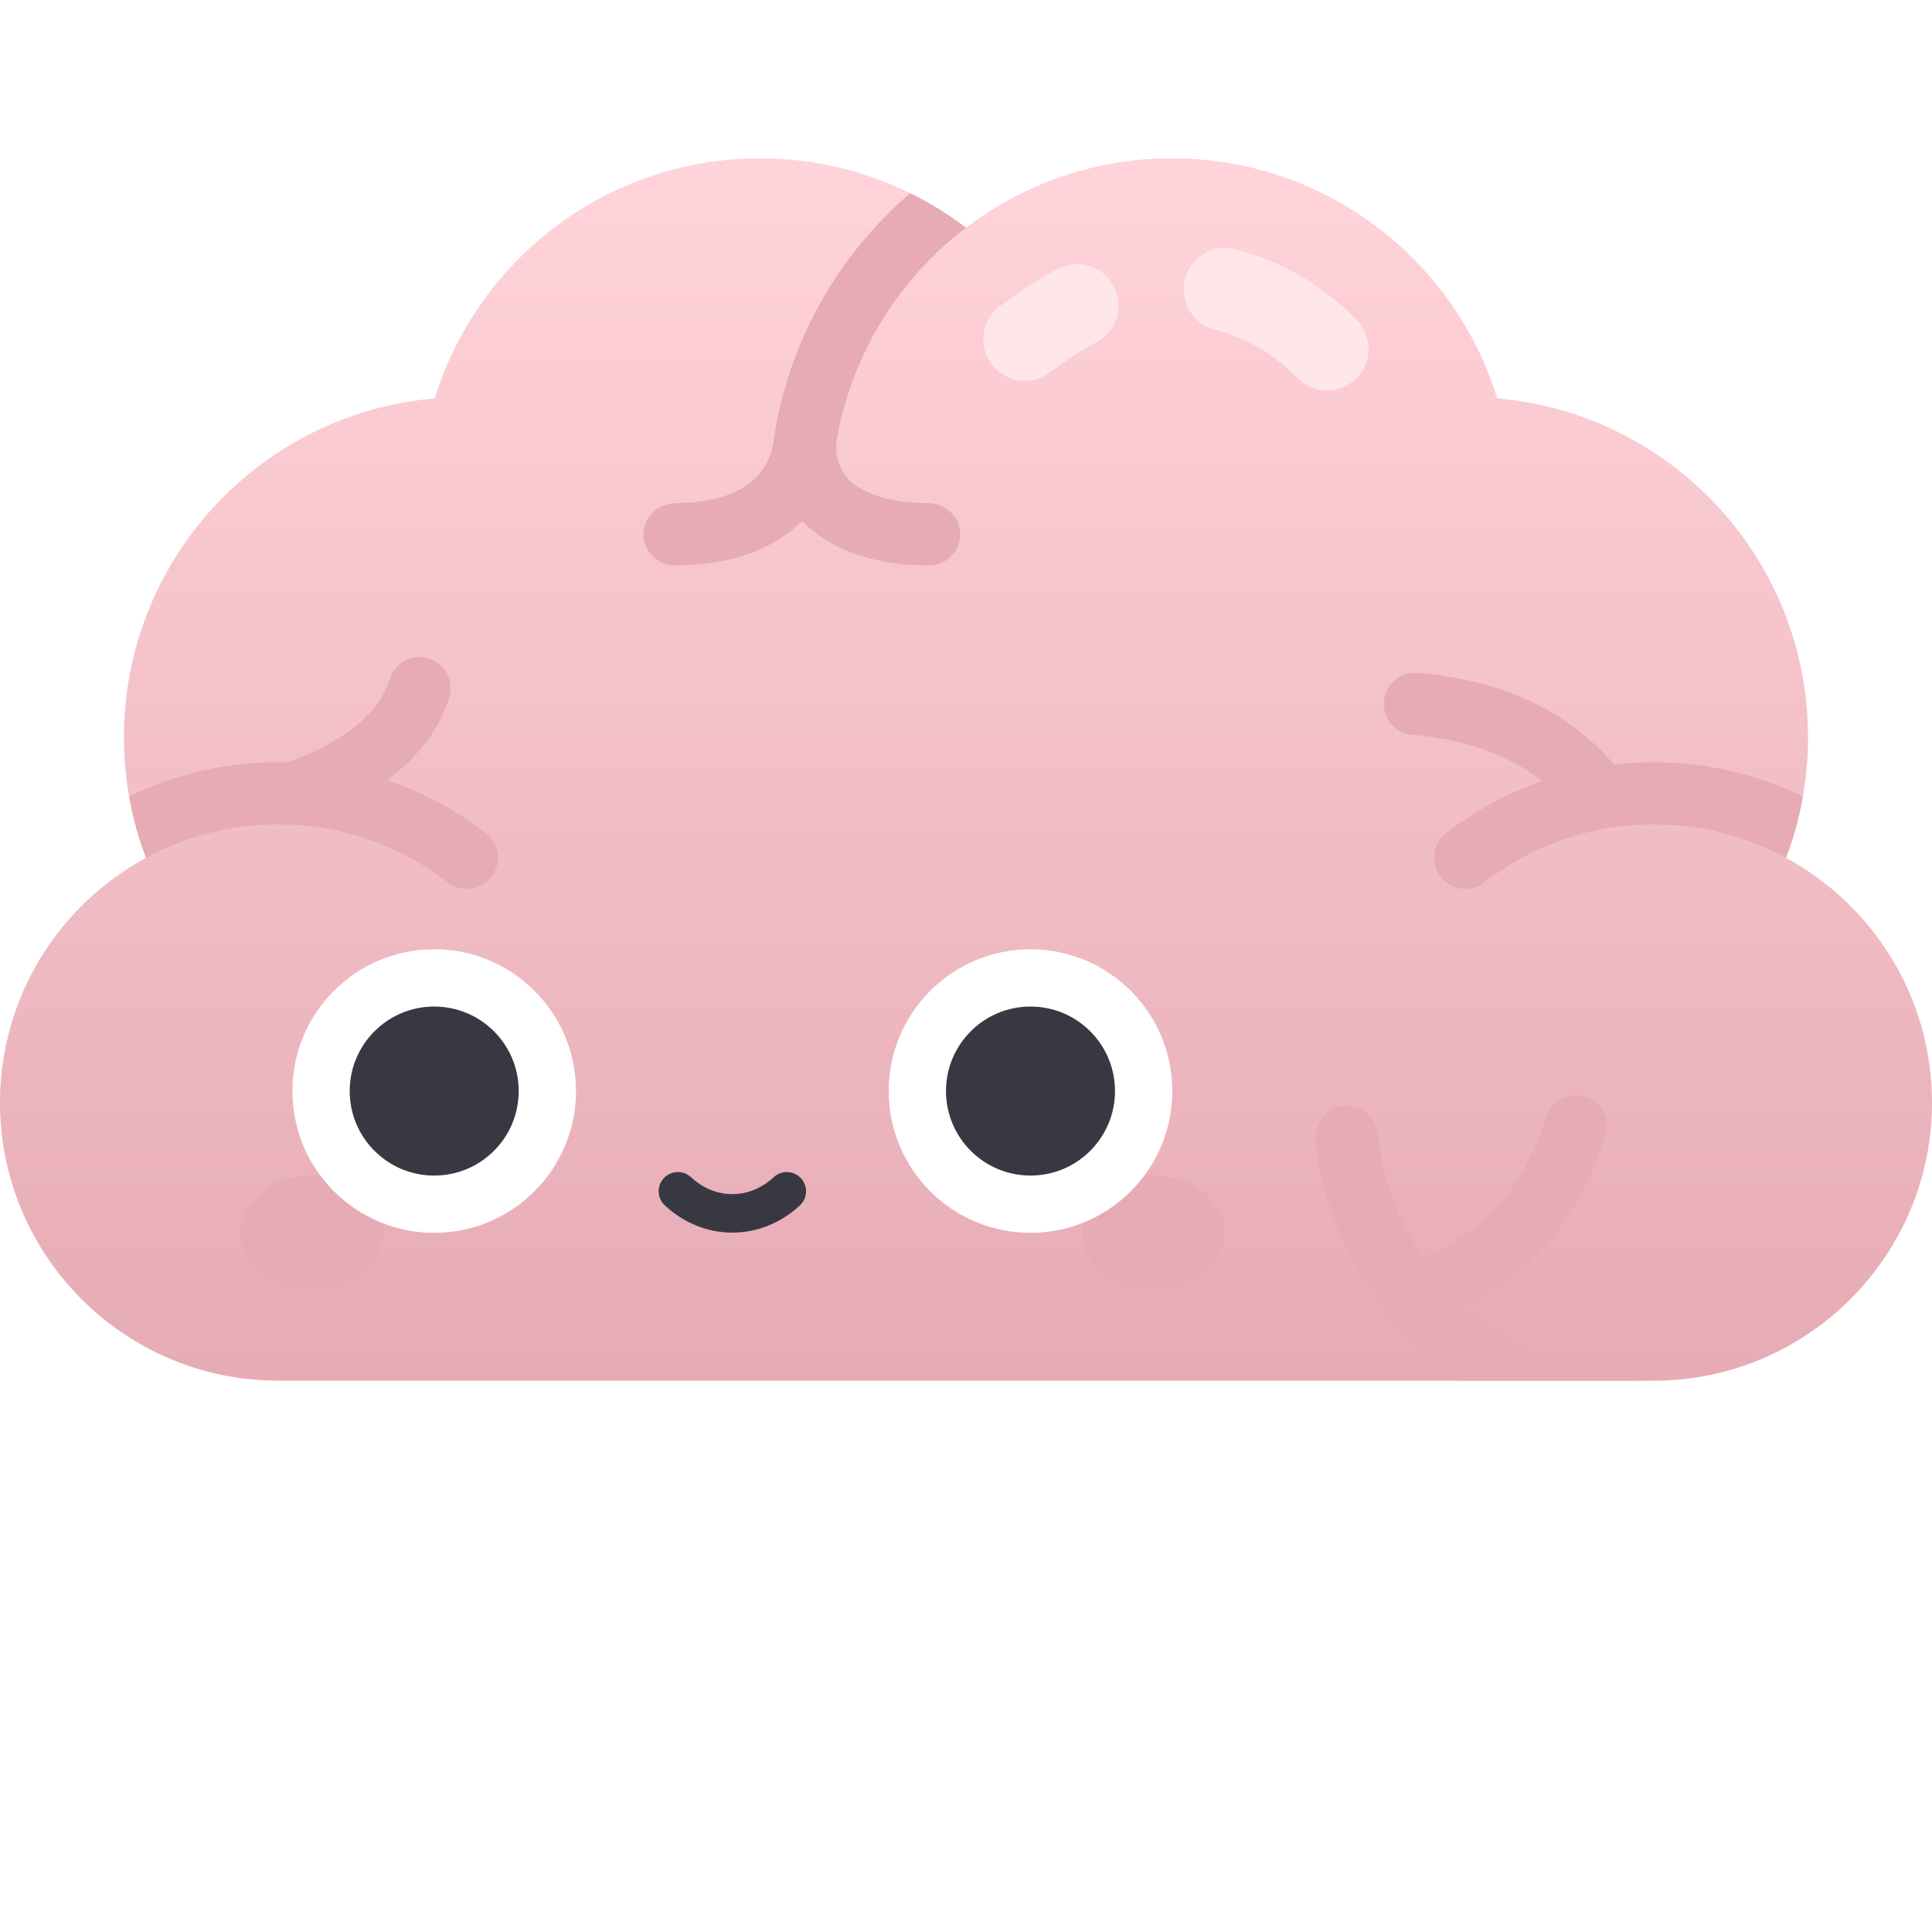 <svg
  id="Capa_1"
  enable-background="new 0 0 502 502"
  height="512"
  viewBox="0 0 502 502"
  width="512"
  xmlns="http://www.w3.org/2000/svg"
  xmlns:xlink="http://www.w3.org/1999/xlink"
>

  <linearGradient
    id="SVGID_2_"
    gradientUnits="userSpaceOnUse"
    x1="251"
    x2="251"
    y1="41.134"
    y2="358.747"
  >
    <stop offset=".021" stop-color="#ffd3d9" />
    <stop offset="1" stop-color="#e6abb4" />
  </linearGradient>
  <g>
    <path
      d="m371.402 407.759c-12.8-10.7-24.77-26.677-24.77-49.012l-75.16-23.473-37.216 23.473c19.487 58.219 77.033 88.059 106.884 99.983 10.819 4.321 23.155 1.973 31.648-6.001 13.161-12.357 12.464-33.392-1.386-44.97z"
      fill="url(#SVGID_1_)"
    />

    <path
      d="m464.063 222.894c3.69-9.738 5.727-20.288 5.727-31.32 0-46.252-35.52-84.185-80.767-88.067-11.118-36.119-44.747-62.373-84.513-62.373-20.116 0-38.653 6.729-53.51 18.043-14.857-11.314-33.394-18.043-53.51-18.043-39.766 0-73.395 26.254-84.513 62.373-45.246 3.882-80.767 41.815-80.767 88.067 0 11.031 2.037 21.582 5.727 31.32-22.574 12.24-37.937 36.152-37.937 63.581 0 39.856 32.417 72.273 72.273 72.273h357.455c39.856 0 72.273-32.417 72.273-72.273-.001-27.429-15.364-51.341-37.938-63.581z"
      fill="url(#SVGID_2_)"
    />
    <g>
      <path
        d="m337.11 98.194c-5.899-6.081-13.527-10.551-21.48-12.585-5.76-1.473-9.235-7.338-7.762-13.098 1.474-5.76 7.332-9.238 13.099-7.762 11.919 3.049 22.846 9.43 31.598 18.454 4.14 4.268 4.036 11.084-.232 15.224-4.267 4.138-11.083 4.037-15.223-.233z"
        fill="#ffe6ea"
      />
    </g>
    <g>
      <path
        d="m257.604 94.596c-3.546-4.773-2.551-11.517 2.223-15.063 3.921-2.912 9.183-6.648 15.118-9.713 5.281-2.727 11.777-.657 14.506 4.628 2.727 5.283.656 11.777-4.627 14.505-4.558 2.352-8.89 5.439-12.157 7.865-4.776 3.546-11.519 2.551-15.063-2.222z"
        fill="#ffe6ea"
      />
    </g>
    <g fill="#e6abb4">
      <path
        d="m126.292 216.509c-7.664-5.933-16.333-10.625-25.703-13.797 7.042-5.22 13.247-12.216 16.136-21.515 1.323-4.259-1.057-8.784-5.316-10.107-4.257-1.322-8.783 1.057-10.107 5.316-2.87 9.24-12.117 15.274-19.368 18.709-2.568 1.216-5.078 2.201-7.35 2.992h.001c-.77-.02-1.538-.049-2.314-.049-13.88 0-27.009 3.206-38.698 8.906.966 5.502 2.432 10.829 4.365 15.93 10.219-5.541 21.915-8.692 34.335-8.692 16.607 0 31.917 5.64 44.122 15.098 3.194 2.475 7.744 2.135 10.602-.722 3.422-3.423 3.123-9.105-.705-12.069z"
      />
      <path
        d="m241.105 130.751c-9.336-.048-15.162-2.139-18.793-4.639-3.814-2.625-5.685-7.337-4.887-11.898 3.914-22.361 16.231-41.829 33.576-55.038-4.515-3.439-9.37-6.451-14.507-8.981-18.813 16.148-31.841 38.853-35.501 64.536-.718 5.037-3.67 9.552-8.075 12.098-3.738 2.16-9.24 3.875-17.3 3.921-4.39.025-8.23 3.366-8.401 7.752-.18 4.607 3.501 8.398 8.068 8.398 17.698 0 27.656-6.018 33.074-11.549 5.418 5.531 15.377 11.549 33.074 11.549 4.565 0 8.245-3.788 8.068-8.392-.168-4.385-4.007-7.735-8.396-7.757z"
      />
      <path
        d="m429.729 198.058c-3.506 0-6.959.218-10.358.616-9.169-10.811-24.809-21.724-51.083-23.817-4.474-.372-8.335 2.963-8.691 7.407-.354 4.445 2.963 8.336 7.408 8.69 15.377 1.226 26.128 6.027 33.645 12.007-9.081 3.167-17.486 7.775-24.944 13.548-3.828 2.963-4.127 8.645-.704 12.068 2.857 2.857 7.408 3.197 10.602.722 12.205-9.458 27.516-15.098 44.122-15.098 12.42 0 24.116 3.151 34.335 8.692 1.933-5.101 3.399-10.428 4.365-15.93-11.688-5.699-24.816-8.905-38.697-8.905z"
      />
      <path
        d="m401.739 290.333c-7.171 22.675-21.154 32.231-32.073 36.257-6.274-9.366-10.433-20.263-11.749-32.015-.497-4.443-4.429-7.681-8.875-7.212-4.461.471-7.678 4.489-7.182 8.948 2.867 25.759 16.855 48.2 37.027 62.436h50.841c-18.939 0-36.188-7.335-49.087-19.3 12.307-5.815 28.25-18.172 36.497-44.245 1.344-4.252-1.012-8.789-5.264-10.134-4.255-1.341-8.79 1.014-10.135 5.265z"
      />
    </g>
    <g>
      <ellipse
        cx="80.969"
        cy="320.336"
        fill="#e6abb4"
        rx="18.579"
        ry="14.931"
      />
      <ellipse
        cx="299.611"
        cy="320.336"
        fill="#e6abb4"
        rx="18.579"
        ry="14.931"
      />
      <circle cx="112.822" cy="283.494" fill="#fff" r="36.842" />
      <circle cx="267.758" cy="283.494" fill="#fff" r="36.842" />
      <g fill="#383842">
        <g>
          <circle cx="112.822" cy="283.494" r="21.958" />
          <circle cx="267.758" cy="283.494" r="21.958" />
        </g>
        <path
          d="m190.29 320.279c-6.233 0-12.466-2.357-17.55-7.071-2.025-1.877-2.145-5.041-.267-7.066 1.877-2.025 5.042-2.145 7.066-.267 6.33 5.869 15.173 5.869 21.503 0 2.025-1.876 5.188-1.758 7.066.267 1.877 2.025 1.758 5.188-.267 7.066-5.085 4.714-11.318 7.071-17.551 7.071z"
        />
      </g>
    </g>
  </g>
</svg>
